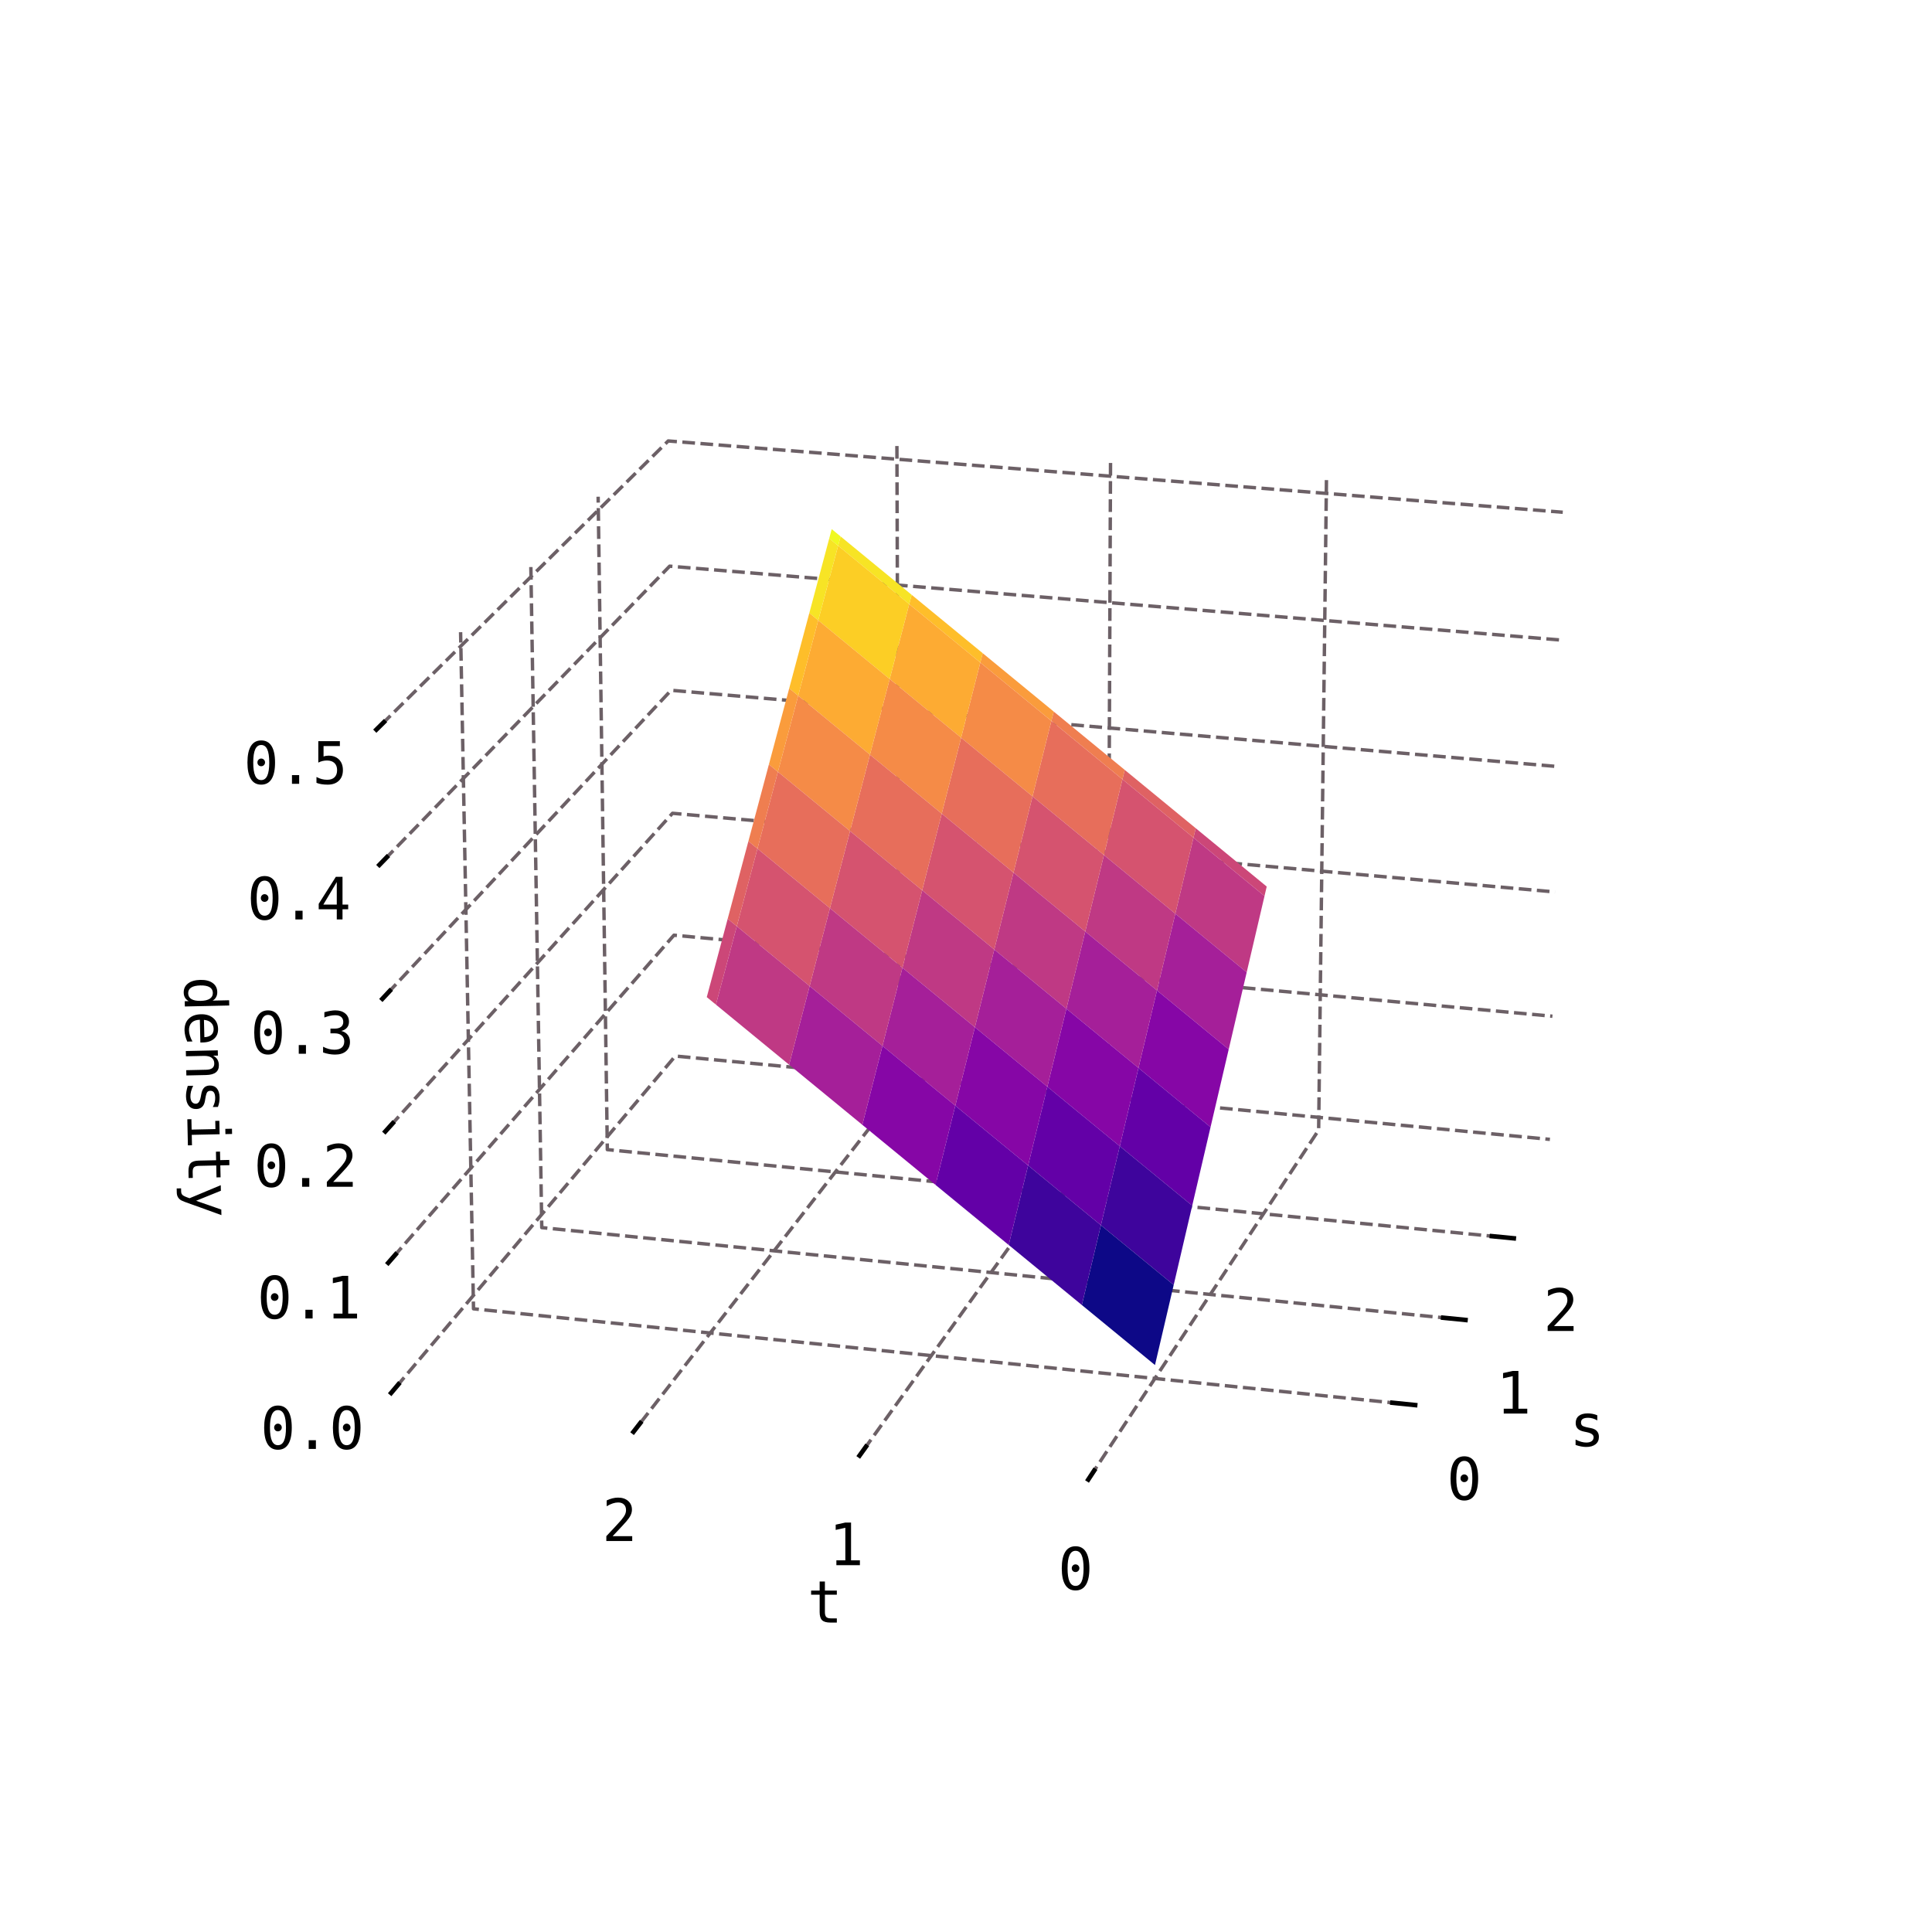 <?xml version="1.0" encoding="utf-8" standalone="no"?>
<!DOCTYPE svg PUBLIC "-//W3C//DTD SVG 1.1//EN"
  "http://www.w3.org/Graphics/SVG/1.1/DTD/svg11.dtd">
<svg xmlns:xlink="http://www.w3.org/1999/xlink" width="338.4pt" height="338.4pt" viewBox="0 0 338.4 338.4" xmlns="http://www.w3.org/2000/svg" version="1.1">
 <defs>
  <style type="text/css">*{stroke-linejoin: round; stroke-linecap: butt}</style>
 </defs>
 <g id="figure_1">
  <g id="patch_1">
   <path d="M -0 338.4 
L 338.4 338.4 
L 338.4 0 
L -0 0 
z
" style="fill: #ffffff"/>
  </g>
  <g id="patch_2">
   <path d="M 7.2 331.2 
L 331.2 331.2 
L 331.2 7.2 
L 7.2 7.2 
z
" style="fill: #ffffff"/>
  </g>
  <g id="pane3d_1">
   <g id="patch_3">
    <path d="M 271.428 201.806 
L 118.311 187.166 
L 117.016 74.939 
L 273.773 87.381 
" style="fill: none; opacity: 0"/>
   </g>
  </g>
  <g id="pane3d_2">
   <g id="patch_4">
    <path d="M 69.414 245.331 
L 118.311 187.166 
L 117.016 74.939 
L 66.753 124.444 
" style="fill: none; opacity: 0"/>
   </g>
  </g>
  <g id="pane3d_3">
   <g id="patch_5">
    <path d="M 235.173 262.701 
L 271.428 201.806 
L 118.311 187.166 
L 69.414 245.331 
" style="fill: none; opacity: 0"/>
   </g>
  </g>
  <g id="grid3d_1">
   <g id="Line3DCollection_1">
    <path d="M 245.214 245.835 
L 82.938 229.244 
L 80.675 110.731 
" style="fill: none; stroke-dasharray: 2.22,0.96; stroke-dashoffset: 0; stroke: #6c6066; stroke-width: 0.6"/>
    <path d="M 254.083 230.938 
L 94.895 215.021 
L 92.971 98.621 
" style="fill: none; stroke-dasharray: 2.22,0.96; stroke-dashoffset: 0; stroke: #6c6066; stroke-width: 0.6"/>
    <path d="M 262.592 216.647 
L 106.377 201.363 
L 104.767 87.003 
" style="fill: none; stroke-dasharray: 2.22,0.96; stroke-dashoffset: 0; stroke: #6c6066; stroke-width: 0.6"/>
   </g>
  </g>
  <g id="grid3d_2">
   <g id="Line3DCollection_2">
    <path d="M 232.335 84.092 
L 230.968 197.938 
L 191.309 258.104 
" style="fill: none; stroke-dasharray: 2.22,0.96; stroke-dashoffset: 0; stroke: #6c6066; stroke-width: 0.6"/>
    <path d="M 194.514 81.09 
L 194.03 194.406 
L 151.303 253.912 
" style="fill: none; stroke-dasharray: 2.22,0.96; stroke-dashoffset: 0; stroke: #6c6066; stroke-width: 0.6"/>
    <path d="M 157.099 78.12 
L 157.478 190.911 
L 111.753 249.768 
" style="fill: none; stroke-dasharray: 2.22,0.96; stroke-dashoffset: 0; stroke: #6c6066; stroke-width: 0.6"/>
   </g>
  </g>
  <g id="grid3d_3">
   <g id="Line3DCollection_3">
    <path d="M 69.362 242.972 
L 118.286 184.972 
L 271.474 199.57 
" style="fill: none; stroke-dasharray: 2.22,0.96; stroke-dashoffset: 0; stroke: #6c6066; stroke-width: 0.6"/>
    <path d="M 68.861 220.209 
L 118.042 163.805 
L 271.916 177.998 
" style="fill: none; stroke-dasharray: 2.22,0.96; stroke-dashoffset: 0; stroke: #6c6066; stroke-width: 0.6"/>
    <path d="M 68.355 197.225 
L 117.795 142.451 
L 272.362 156.229 
" style="fill: none; stroke-dasharray: 2.22,0.96; stroke-dashoffset: 0; stroke: #6c6066; stroke-width: 0.6"/>
    <path d="M 67.844 174.018 
L 117.547 120.906 
L 272.812 134.263 
" style="fill: none; stroke-dasharray: 2.22,0.96; stroke-dashoffset: 0; stroke: #6c6066; stroke-width: 0.6"/>
    <path d="M 67.328 150.585 
L 117.296 99.168 
L 273.266 112.095 
" style="fill: none; stroke-dasharray: 2.22,0.96; stroke-dashoffset: 0; stroke: #6c6066; stroke-width: 0.6"/>
    <path d="M 66.807 126.922 
L 117.043 77.235 
L 273.725 89.723 
" style="fill: none; stroke-dasharray: 2.22,0.96; stroke-dashoffset: 0; stroke: #6c6066; stroke-width: 0.6"/>
   </g>
  </g>
  <g id="axis3d_1">
   <g id="line2d_1">
    <path d="M 271.428 201.806 
L 235.173 262.701 
" style="fill: none; stroke: #ffffff; stroke-opacity: 0; stroke-width: 0.6; stroke-linecap: square"/>
   </g>
   <g id="xtick_1">
    <g id="line2d_2">
     <path d="M 173.578 164.822 
" clip-path="url(#p0b5e2944ec)" style="fill: none; stroke-dasharray: 2.22,0.96; stroke-dashoffset: 0; stroke: #6c6066; stroke-opacity: 0.4; stroke-width: 0.6"/>
    </g>
    <g id="line2d_3">
     <path d="M 243.886 245.699 
L 247.873 246.106 
" style="fill: none; stroke: #000000; stroke-width: 0.8; stroke-linecap: square"/>
    </g>
    <g id="text_1">
     <!-- 0 -->
     <g transform="translate(253.402 262.68) scale(0.1 -0.1)">
      <defs>
       <path id="DejaVuSansMono-30" d="M 1509 2344 
Q 1509 2516 1629 2641 
Q 1750 2766 1919 2766 
Q 2094 2766 2219 2641 
Q 2344 2516 2344 2344 
Q 2344 2169 2220 2047 
Q 2097 1925 1919 1925 
Q 1744 1925 1626 2044 
Q 1509 2163 1509 2344 
z
M 1925 4250 
Q 1484 4250 1267 3775 
Q 1050 3300 1050 2328 
Q 1050 1359 1267 884 
Q 1484 409 1925 409 
Q 2369 409 2586 884 
Q 2803 1359 2803 2328 
Q 2803 3300 2586 3775 
Q 2369 4250 1925 4250 
z
M 1925 4750 
Q 2672 4750 3055 4137 
Q 3438 3525 3438 2328 
Q 3438 1134 3055 521 
Q 2672 -91 1925 -91 
Q 1178 -91 797 521 
Q 416 1134 416 2328 
Q 416 3525 797 4137 
Q 1178 4750 1925 4750 
z
" transform="scale(0.016)"/>
      </defs>
      <use xlink:href="#DejaVuSansMono-30"/>
     </g>
    </g>
   </g>
   <g id="xtick_2">
    <g id="line2d_4">
     <path d="M 173.578 164.822 
" clip-path="url(#p0b5e2944ec)" style="fill: none; stroke-dasharray: 2.22,0.96; stroke-dashoffset: 0; stroke: #6c6066; stroke-opacity: 0.4; stroke-width: 0.6"/>
    </g>
    <g id="line2d_5">
     <path d="M 252.781 230.808 
L 256.69 231.199 
" style="fill: none; stroke: #000000; stroke-width: 0.8; stroke-linecap: square"/>
    </g>
    <g id="text_2">
     <!-- 1 -->
     <g transform="translate(262.038 247.595) scale(0.1 -0.1)">
      <defs>
       <path id="DejaVuSansMono-31" d="M 844 531 
L 1825 531 
L 1825 4097 
L 769 3859 
L 769 4434 
L 1819 4666 
L 2450 4666 
L 2450 531 
L 3419 531 
L 3419 0 
L 844 0 
L 844 531 
z
" transform="scale(0.016)"/>
      </defs>
      <use xlink:href="#DejaVuSansMono-31"/>
     </g>
    </g>
   </g>
   <g id="xtick_3">
    <g id="line2d_6">
     <path d="M 173.578 164.822 
" clip-path="url(#p0b5e2944ec)" style="fill: none; stroke-dasharray: 2.22,0.96; stroke-dashoffset: 0; stroke: #6c6066; stroke-opacity: 0.4; stroke-width: 0.6"/>
    </g>
    <g id="line2d_7">
     <path d="M 261.314 216.522 
L 265.149 216.898 
" style="fill: none; stroke: #000000; stroke-width: 0.8; stroke-linecap: square"/>
    </g>
    <g id="text_3">
     <!-- 2 -->
     <g transform="translate(270.323 233.122) scale(0.1 -0.1)">
      <defs>
       <path id="DejaVuSansMono-32" d="M 1166 531 
L 3309 531 
L 3309 0 
L 475 0 
L 475 531 
Q 1059 1147 1496 1619 
Q 1934 2091 2100 2284 
Q 2413 2666 2522 2902 
Q 2631 3138 2631 3384 
Q 2631 3775 2401 3997 
Q 2172 4219 1772 4219 
Q 1488 4219 1175 4116 
Q 863 4013 513 3803 
L 513 4441 
Q 834 4594 1145 4672 
Q 1456 4750 1759 4750 
Q 2444 4750 2861 4386 
Q 3278 4022 3278 3431 
Q 3278 3131 3139 2831 
Q 3000 2531 2688 2169 
Q 2513 1966 2180 1606 
Q 1847 1247 1166 531 
z
" transform="scale(0.016)"/>
      </defs>
      <use xlink:href="#DejaVuSansMono-32"/>
     </g>
    </g>
   </g>
   <g id="text_4">
    <!-- s -->
    <g transform="translate(274.907 253.298) scale(0.1 -0.1)">
     <defs>
      <path id="DejaVuSansMono-73" d="M 3041 3378 
L 3041 2816 
Q 2794 2959 2544 3031 
Q 2294 3103 2034 3103 
Q 1644 3103 1451 2976 
Q 1259 2850 1259 2591 
Q 1259 2356 1403 2240 
Q 1547 2125 2119 2016 
L 2350 1972 
Q 2778 1891 2998 1647 
Q 3219 1403 3219 1013 
Q 3219 494 2850 201 
Q 2481 -91 1825 -91 
Q 1566 -91 1281 -36 
Q 997 19 666 128 
L 666 722 
Q 988 556 1281 473 
Q 1575 391 1838 391 
Q 2219 391 2428 545 
Q 2638 700 2638 978 
Q 2638 1378 1872 1531 
L 1847 1538 
L 1631 1581 
Q 1134 1678 906 1908 
Q 678 2138 678 2534 
Q 678 3038 1018 3311 
Q 1359 3584 1991 3584 
Q 2272 3584 2531 3532 
Q 2791 3481 3041 3378 
z
" transform="scale(0.016)"/>
     </defs>
     <use xlink:href="#DejaVuSansMono-73"/>
    </g>
   </g>
  </g>
  <g id="axis3d_2">
   <g id="line2d_8">
    <path d="M 69.414 245.331 
L 235.173 262.701 
" style="fill: none; stroke: #ffffff; stroke-opacity: 0; stroke-width: 0.6; stroke-linecap: square"/>
   </g>
   <g id="xtick_4">
    <g id="line2d_9">
     <path d="M 173.578 164.822 
" clip-path="url(#p0b5e2944ec)" style="fill: none; stroke-dasharray: 2.22,0.96; stroke-dashoffset: 0; stroke: #6c6066; stroke-opacity: 0.4; stroke-width: 0.6"/>
    </g>
    <g id="line2d_10">
     <path d="M 191.654 257.58 
L 190.616 259.155 
" style="fill: none; stroke: #000000; stroke-width: 0.8; stroke-linecap: square"/>
    </g>
    <g id="text_5">
     <!-- 0 -->
     <g transform="translate(185.31 278.433) scale(0.1 -0.1)">
      <use xlink:href="#DejaVuSansMono-30"/>
     </g>
    </g>
   </g>
   <g id="xtick_5">
    <g id="line2d_11">
     <path d="M 173.578 164.822 
" clip-path="url(#p0b5e2944ec)" style="fill: none; stroke-dasharray: 2.22,0.96; stroke-dashoffset: 0; stroke: #6c6066; stroke-opacity: 0.4; stroke-width: 0.6"/>
    </g>
    <g id="line2d_12">
     <path d="M 151.675 253.394 
L 150.557 254.951 
" style="fill: none; stroke: #000000; stroke-width: 0.8; stroke-linecap: square"/>
    </g>
    <g id="text_6">
     <!-- 1 -->
     <g transform="translate(145.146 274.15) scale(0.1 -0.1)">
      <use xlink:href="#DejaVuSansMono-31"/>
     </g>
    </g>
   </g>
   <g id="xtick_6">
    <g id="line2d_13">
     <path d="M 173.578 164.822 
" clip-path="url(#p0b5e2944ec)" style="fill: none; stroke-dasharray: 2.22,0.96; stroke-dashoffset: 0; stroke: #6c6066; stroke-opacity: 0.4; stroke-width: 0.6"/>
    </g>
    <g id="line2d_14">
     <path d="M 112.151 249.255 
L 110.956 250.794 
" style="fill: none; stroke: #000000; stroke-width: 0.8; stroke-linecap: square"/>
    </g>
    <g id="text_7">
     <!-- 2 -->
     <g transform="translate(105.442 269.915) scale(0.1 -0.1)">
      <use xlink:href="#DejaVuSansMono-32"/>
     </g>
    </g>
   </g>
   <g id="text_8">
    <!-- t -->
    <g transform="translate(141.416 284.201) scale(0.1 -0.1)">
     <defs>
      <path id="DejaVuSansMono-74" d="M 1919 4494 
L 1919 3500 
L 3225 3500 
L 3225 3053 
L 1919 3053 
L 1919 1153 
Q 1919 766 2066 612 
Q 2213 459 2578 459 
L 3225 459 
L 3225 0 
L 2522 0 
Q 1875 0 1609 259 
Q 1344 519 1344 1153 
L 1344 3053 
L 409 3053 
L 409 3500 
L 1344 3500 
L 1344 4494 
L 1919 4494 
z
" transform="scale(0.016)"/>
     </defs>
     <use xlink:href="#DejaVuSansMono-74"/>
    </g>
   </g>
  </g>
  <g id="axis3d_3">
   <g id="line2d_15">
    <path d="M 69.414 245.331 
L 66.753 124.444 
" style="fill: none; stroke: #ffffff; stroke-opacity: 0; stroke-width: 0.6; stroke-linecap: square"/>
   </g>
   <g id="xtick_7">
    <g id="line2d_16">
     <path d="M 173.578 164.822 
" style="fill: none; stroke-dasharray: 2.22,0.96; stroke-dashoffset: 0; stroke: #6c6066; stroke-opacity: 0.4; stroke-width: 0.6"/>
    </g>
    <g id="line2d_17">
     <path d="M 69.788 242.468 
L 68.509 243.984 
" style="fill: none; stroke: #000000; stroke-width: 0.8; stroke-linecap: square"/>
    </g>
    <g id="text_9">
     <!-- 0.0 -->
     <g transform="translate(45.604 253.787) scale(0.1 -0.1)">
      <defs>
       <path id="DejaVuSansMono-2e" d="M 1528 953 
L 2316 953 
L 2316 0 
L 1528 0 
L 1528 953 
z
" transform="scale(0.016)"/>
      </defs>
      <use xlink:href="#DejaVuSansMono-30"/>
      <use xlink:href="#DejaVuSansMono-2e" x="60.205"/>
      <use xlink:href="#DejaVuSansMono-30" x="120.41"/>
     </g>
    </g>
   </g>
   <g id="xtick_8">
    <g id="line2d_18">
     <path d="M 173.578 164.822 
" style="fill: none; stroke-dasharray: 2.22,0.96; stroke-dashoffset: 0; stroke: #6c6066; stroke-opacity: 0.4; stroke-width: 0.6"/>
    </g>
    <g id="line2d_19">
     <path d="M 69.289 219.718 
L 68.003 221.193 
" style="fill: none; stroke: #000000; stroke-width: 0.8; stroke-linecap: square"/>
    </g>
    <g id="text_10">
     <!-- 0.1 -->
     <g transform="translate(45.029 230.937) scale(0.1 -0.1)">
      <use xlink:href="#DejaVuSansMono-30"/>
      <use xlink:href="#DejaVuSansMono-2e" x="60.205"/>
      <use xlink:href="#DejaVuSansMono-31" x="120.41"/>
     </g>
    </g>
   </g>
   <g id="xtick_9">
    <g id="line2d_20">
     <path d="M 173.578 164.822 
" style="fill: none; stroke-dasharray: 2.22,0.96; stroke-dashoffset: 0; stroke: #6c6066; stroke-opacity: 0.4; stroke-width: 0.6"/>
    </g>
    <g id="line2d_21">
     <path d="M 68.785 196.748 
L 67.492 198.181 
" style="fill: none; stroke: #000000; stroke-width: 0.8; stroke-linecap: square"/>
    </g>
    <g id="text_11">
     <!-- 0.2 -->
     <g transform="translate(44.449 207.866) scale(0.1 -0.1)">
      <use xlink:href="#DejaVuSansMono-30"/>
      <use xlink:href="#DejaVuSansMono-2e" x="60.205"/>
      <use xlink:href="#DejaVuSansMono-32" x="120.41"/>
     </g>
    </g>
   </g>
   <g id="xtick_10">
    <g id="line2d_22">
     <path d="M 173.578 164.822 
" style="fill: none; stroke-dasharray: 2.22,0.96; stroke-dashoffset: 0; stroke: #6c6066; stroke-opacity: 0.4; stroke-width: 0.6"/>
    </g>
    <g id="line2d_23">
     <path d="M 68.277 173.556 
L 66.976 174.946 
" style="fill: none; stroke: #000000; stroke-width: 0.8; stroke-linecap: square"/>
    </g>
    <g id="text_12">
     <!-- 0.3 -->
     <g transform="translate(43.864 184.57) scale(0.1 -0.1)">
      <defs>
       <path id="DejaVuSansMono-33" d="M 2425 2497 
Q 2884 2375 3128 2064 
Q 3372 1753 3372 1288 
Q 3372 644 2939 276 
Q 2506 -91 1741 -91 
Q 1419 -91 1084 -31 
Q 750 28 428 141 
L 428 769 
Q 747 603 1056 522 
Q 1366 441 1672 441 
Q 2191 441 2469 675 
Q 2747 909 2747 1350 
Q 2747 1756 2469 1995 
Q 2191 2234 1716 2234 
L 1234 2234 
L 1234 2753 
L 1716 2753 
Q 2150 2753 2394 2943 
Q 2638 3134 2638 3475 
Q 2638 3834 2411 4026 
Q 2184 4219 1766 4219 
Q 1488 4219 1191 4156 
Q 894 4094 569 3969 
L 569 4550 
Q 947 4650 1242 4700 
Q 1538 4750 1766 4750 
Q 2447 4750 2855 4408 
Q 3263 4066 3263 3500 
Q 3263 3116 3048 2859 
Q 2834 2603 2425 2497 
z
" transform="scale(0.016)"/>
      </defs>
      <use xlink:href="#DejaVuSansMono-30"/>
      <use xlink:href="#DejaVuSansMono-2e" x="60.205"/>
      <use xlink:href="#DejaVuSansMono-33" x="120.41"/>
     </g>
    </g>
   </g>
   <g id="xtick_11">
    <g id="line2d_24">
     <path d="M 173.578 164.822 
" style="fill: none; stroke-dasharray: 2.22,0.96; stroke-dashoffset: 0; stroke: #6c6066; stroke-opacity: 0.4; stroke-width: 0.6"/>
    </g>
    <g id="line2d_25">
     <path d="M 67.763 150.137 
L 66.455 151.483 
" style="fill: none; stroke: #000000; stroke-width: 0.8; stroke-linecap: square"/>
    </g>
    <g id="text_13">
     <!-- 0.4 -->
     <g transform="translate(43.272 161.045) scale(0.1 -0.1)">
      <defs>
       <path id="DejaVuSansMono-34" d="M 2297 4091 
L 825 1625 
L 2297 1625 
L 2297 4091 
z
M 2194 4666 
L 2925 4666 
L 2925 1625 
L 3547 1625 
L 3547 1113 
L 2925 1113 
L 2925 0 
L 2297 0 
L 2297 1113 
L 319 1113 
L 319 1709 
L 2194 4666 
z
" transform="scale(0.016)"/>
      </defs>
      <use xlink:href="#DejaVuSansMono-30"/>
      <use xlink:href="#DejaVuSansMono-2e" x="60.205"/>
      <use xlink:href="#DejaVuSansMono-34" x="120.41"/>
     </g>
    </g>
   </g>
   <g id="xtick_12">
    <g id="line2d_26">
     <path d="M 173.578 164.822 
" style="fill: none; stroke-dasharray: 2.22,0.96; stroke-dashoffset: 0; stroke: #6c6066; stroke-opacity: 0.4; stroke-width: 0.6"/>
    </g>
    <g id="line2d_27">
     <path d="M 67.245 126.489 
L 65.929 127.79 
" style="fill: none; stroke: #000000; stroke-width: 0.8; stroke-linecap: square"/>
    </g>
    <g id="text_14">
     <!-- 0.5 -->
     <g transform="translate(42.675 137.289) scale(0.1 -0.1)">
      <defs>
       <path id="DejaVuSansMono-35" d="M 647 4666 
L 3009 4666 
L 3009 4134 
L 1222 4134 
L 1222 2988 
Q 1356 3038 1492 3061 
Q 1628 3084 1766 3084 
Q 2491 3084 2916 2656 
Q 3341 2228 3341 1497 
Q 3341 759 2895 334 
Q 2450 -91 1678 -91 
Q 1306 -91 998 -41 
Q 691 9 447 109 
L 447 750 
Q 734 594 1025 517 
Q 1316 441 1619 441 
Q 2141 441 2423 716 
Q 2706 991 2706 1497 
Q 2706 1997 2414 2275 
Q 2122 2553 1600 2553 
Q 1347 2553 1106 2495 
Q 866 2438 647 2322 
L 647 4666 
z
" transform="scale(0.016)"/>
      </defs>
      <use xlink:href="#DejaVuSansMono-30"/>
      <use xlink:href="#DejaVuSansMono-2e" x="60.205"/>
      <use xlink:href="#DejaVuSansMono-35" x="120.41"/>
     </g>
    </g>
   </g>
   <g id="text_15">
    <!-- density -->
    <g transform="translate(32.261 171.081) rotate(-271.261) scale(0.1 -0.1)">
     <defs>
      <path id="DejaVuSansMono-64" d="M 2681 3053 
L 2681 4863 
L 3256 4863 
L 3256 0 
L 2681 0 
L 2681 441 
Q 2538 181 2298 45 
Q 2059 -91 1747 -91 
Q 1113 -91 748 401 
Q 384 894 384 1759 
Q 384 2613 750 3098 
Q 1116 3584 1747 3584 
Q 2063 3584 2303 3448 
Q 2544 3313 2681 3053 
z
M 991 1747 
Q 991 1078 1203 737 
Q 1416 397 1831 397 
Q 2247 397 2464 740 
Q 2681 1084 2681 1747 
Q 2681 2413 2464 2755 
Q 2247 3097 1831 3097 
Q 1416 3097 1203 2756 
Q 991 2416 991 1747 
z
" transform="scale(0.016)"/>
      <path id="DejaVuSansMono-65" d="M 3475 1894 
L 3475 1613 
L 984 1613 
L 984 1594 
Q 984 1022 1282 709 
Q 1581 397 2125 397 
Q 2400 397 2700 484 
Q 3000 572 3341 750 
L 3341 178 
Q 3013 44 2708 -23 
Q 2403 -91 2119 -91 
Q 1303 -91 843 398 
Q 384 888 384 1747 
Q 384 2584 834 3084 
Q 1284 3584 2034 3584 
Q 2703 3584 3089 3131 
Q 3475 2678 3475 1894 
z
M 2900 2063 
Q 2888 2569 2661 2833 
Q 2434 3097 2009 3097 
Q 1594 3097 1325 2822 
Q 1056 2547 1006 2059 
L 2900 2063 
z
" transform="scale(0.016)"/>
      <path id="DejaVuSansMono-6e" d="M 3284 2169 
L 3284 0 
L 2706 0 
L 2706 2169 
Q 2706 2641 2540 2862 
Q 2375 3084 2022 3084 
Q 1619 3084 1401 2798 
Q 1184 2513 1184 1978 
L 1184 0 
L 609 0 
L 609 3500 
L 1184 3500 
L 1184 2975 
Q 1338 3275 1600 3429 
Q 1863 3584 2222 3584 
Q 2756 3584 3020 3232 
Q 3284 2881 3284 2169 
z
" transform="scale(0.016)"/>
      <path id="DejaVuSansMono-69" d="M 800 3500 
L 2272 3500 
L 2272 447 
L 3413 447 
L 3413 0 
L 556 0 
L 556 447 
L 1697 447 
L 1697 3053 
L 800 3053 
L 800 3500 
z
M 1697 4863 
L 2272 4863 
L 2272 4134 
L 1697 4134 
L 1697 4863 
z
" transform="scale(0.016)"/>
      <path id="DejaVuSansMono-79" d="M 2681 1125 
Q 2538 759 2316 163 
Q 2006 -663 1900 -844 
Q 1756 -1088 1540 -1209 
Q 1325 -1331 1038 -1331 
L 575 -1331 
L 575 -850 
L 916 -850 
Q 1169 -850 1312 -703 
Q 1456 -556 1678 56 
L 325 3500 
L 934 3500 
L 1972 763 
L 2994 3500 
L 3603 3500 
L 2681 1125 
z
" transform="scale(0.016)"/>
     </defs>
     <use xlink:href="#DejaVuSansMono-64"/>
     <use xlink:href="#DejaVuSansMono-65" x="60.205"/>
     <use xlink:href="#DejaVuSansMono-6e" x="120.41"/>
     <use xlink:href="#DejaVuSansMono-73" x="180.615"/>
     <use xlink:href="#DejaVuSansMono-69" x="240.82"/>
     <use xlink:href="#DejaVuSansMono-74" x="301.025"/>
     <use xlink:href="#DejaVuSansMono-79" x="361.23"/>
    </g>
   </g>
  </g>
  <g id="axes_1">
   <g id="Poly3DCollection_1">
    <path d="M 221.485 156.947 
L 221.873 155.285 
L 220.318 154.008 
L 218.764 152.731 
L 217.21 151.454 
L 215.656 150.177 
L 214.102 148.9 
L 212.548 147.623 
L 210.993 146.346 
L 209.439 145.069 
L 209.044 146.724 
L 210.599 148.002 
L 212.154 149.28 
L 213.709 150.558 
L 215.264 151.836 
L 216.82 153.113 
L 218.375 154.391 
L 219.93 155.669 
z
" clip-path="url(#p0b5e2944ec)" style="fill: #cc4778"/>
    <path d="M 209.044 146.724 
L 209.439 145.069 
L 207.885 143.792 
L 206.33 142.515 
L 204.776 141.237 
L 203.221 139.96 
L 201.667 138.683 
L 200.112 137.406 
L 198.558 136.128 
L 197.003 134.851 
L 196.6 136.5 
L 198.156 137.778 
L 199.711 139.057 
L 201.267 140.335 
L 202.822 141.613 
L 204.378 142.891 
L 205.933 144.169 
L 207.488 145.446 
z
" clip-path="url(#p0b5e2944ec)" style="fill: #df6263"/>
    <path d="M 196.6 136.5 
L 197.003 134.851 
L 195.448 133.573 
L 193.894 132.296 
L 192.339 131.019 
L 190.784 129.741 
L 189.229 128.464 
L 187.674 127.186 
L 186.12 125.908 
L 184.565 124.631 
L 184.154 126.274 
L 185.71 127.553 
L 187.266 128.831 
L 188.822 130.109 
L 190.378 131.387 
L 191.933 132.666 
L 193.489 133.944 
L 195.045 135.222 
z
" clip-path="url(#p0b5e2944ec)" style="fill: #ef7e50"/>
    <path d="M 184.154 126.274 
L 184.565 124.631 
L 183.01 123.353 
L 181.455 122.075 
L 179.9 120.798 
L 178.345 119.52 
L 176.789 118.242 
L 175.234 116.964 
L 173.679 115.686 
L 172.124 114.409 
L 171.706 116.046 
L 173.262 117.325 
L 174.818 118.603 
L 176.374 119.882 
L 177.93 121.16 
L 179.486 122.439 
L 181.042 123.717 
L 182.598 124.996 
z
" clip-path="url(#p0b5e2944ec)" style="fill: #fa9c3c"/>
    <path d="M 171.706 116.046 
L 172.124 114.409 
L 170.569 113.131 
L 169.013 111.853 
L 167.458 110.575 
L 165.903 109.297 
L 164.347 108.019 
L 162.792 106.741 
L 161.236 105.463 
L 159.681 104.184 
L 159.255 105.816 
L 160.812 107.095 
L 162.368 108.374 
L 163.925 109.652 
L 165.481 110.931 
L 167.037 112.21 
L 168.594 113.489 
L 170.15 114.767 
z
" clip-path="url(#p0b5e2944ec)" style="fill: #febe2a"/>
    <path d="M 159.255 105.816 
L 159.681 104.184 
L 158.125 102.906 
L 156.569 101.628 
L 155.014 100.35 
L 153.458 99.072 
L 151.902 97.793 
L 150.347 96.515 
L 148.791 95.237 
L 147.235 93.958 
L 146.802 95.584 
L 148.359 96.863 
L 149.916 98.142 
L 151.472 99.421 
L 153.029 100.7 
L 154.586 101.979 
L 156.142 103.258 
L 157.699 104.537 
z
" clip-path="url(#p0b5e2944ec)" style="fill: #f7e425"/>
    <path d="M 146.802 95.584 
L 147.235 93.958 
L 145.679 92.68 
L 145.245 94.305 
z
" clip-path="url(#p0b5e2944ec)" style="fill: #f0f921"/>
    <path d="M 218.365 170.309 
L 218.756 168.632 
L 219.147 166.956 
L 219.538 165.283 
L 219.928 163.612 
L 220.318 161.942 
L 220.707 160.275 
L 221.096 158.61 
L 221.485 156.947 
L 219.93 155.669 
L 218.375 154.391 
L 216.82 153.113 
L 215.264 151.836 
L 213.709 150.558 
L 212.154 149.28 
L 210.599 148.002 
L 209.044 146.724 
L 208.648 148.382 
L 208.251 150.041 
L 207.855 151.702 
L 207.457 153.366 
L 207.06 155.031 
L 206.661 156.698 
L 206.263 158.368 
L 205.863 160.039 
L 207.426 161.323 
L 208.989 162.607 
L 210.552 163.89 
L 212.114 165.174 
L 213.677 166.458 
L 215.24 167.742 
L 216.802 169.025 
z
" clip-path="url(#p0b5e2944ec)" style="fill: #bf3984"/>
    <path d="M 205.863 160.039 
L 206.263 158.368 
L 206.661 156.698 
L 207.06 155.031 
L 207.457 153.366 
L 207.855 151.702 
L 208.251 150.041 
L 208.648 148.382 
L 209.044 146.724 
L 207.488 145.446 
L 205.933 144.169 
L 204.378 142.891 
L 202.822 141.613 
L 201.267 140.335 
L 199.711 139.057 
L 198.156 137.778 
L 196.6 136.5 
L 196.197 138.152 
L 195.793 139.805 
L 195.389 141.46 
L 194.984 143.118 
L 194.579 144.777 
L 194.173 146.438 
L 193.767 148.102 
L 193.36 149.767 
L 194.923 151.051 
L 196.486 152.335 
L 198.049 153.619 
L 199.612 154.903 
L 201.175 156.187 
L 202.738 157.471 
L 204.301 158.755 
z
" clip-path="url(#p0b5e2944ec)" style="fill: #d5536f"/>
    <path d="M 193.36 149.767 
L 193.767 148.102 
L 194.173 146.438 
L 194.579 144.777 
L 194.984 143.118 
L 195.389 141.46 
L 195.793 139.805 
L 196.197 138.152 
L 196.6 136.5 
L 195.045 135.222 
L 193.489 133.944 
L 191.933 132.666 
L 190.378 131.387 
L 188.822 130.109 
L 187.266 128.831 
L 185.71 127.553 
L 184.154 126.274 
L 183.743 127.92 
L 183.332 129.567 
L 182.92 131.216 
L 182.508 132.868 
L 182.095 134.521 
L 181.682 136.176 
L 181.268 137.834 
L 180.854 139.493 
L 182.417 140.777 
L 183.98 142.062 
L 185.544 143.346 
L 187.107 144.63 
L 188.67 145.914 
L 190.234 147.199 
L 191.797 148.483 
z
" clip-path="url(#p0b5e2944ec)" style="fill: #e76e5b"/>
    <path d="M 180.854 139.493 
L 181.268 137.834 
L 181.682 136.176 
L 182.095 134.521 
L 182.508 132.868 
L 182.92 131.216 
L 183.332 129.567 
L 183.743 127.92 
L 184.154 126.274 
L 182.598 124.996 
L 181.042 123.717 
L 179.486 122.439 
L 177.93 121.16 
L 176.374 119.882 
L 174.818 118.603 
L 173.262 117.325 
L 171.706 116.046 
L 171.288 117.686 
L 170.869 119.327 
L 170.449 120.97 
L 170.03 122.616 
L 169.609 124.263 
L 169.188 125.912 
L 168.767 127.564 
L 168.345 129.217 
L 169.909 130.501 
L 171.473 131.786 
L 173.036 133.071 
L 174.6 134.355 
L 176.163 135.64 
L 177.727 136.924 
L 179.29 138.208 
z
" clip-path="url(#p0b5e2944ec)" style="fill: #f58b47"/>
    <path d="M 168.345 129.217 
L 168.767 127.564 
L 169.188 125.912 
L 169.609 124.263 
L 170.03 122.616 
L 170.449 120.97 
L 170.869 119.327 
L 171.288 117.686 
L 171.706 116.046 
L 170.15 114.767 
L 168.594 113.489 
L 167.037 112.21 
L 165.481 110.931 
L 163.925 109.652 
L 162.368 108.374 
L 160.812 107.095 
L 159.255 105.816 
L 158.829 107.449 
L 158.403 109.085 
L 157.976 110.722 
L 157.549 112.362 
L 157.121 114.003 
L 156.692 115.646 
L 156.264 117.291 
L 155.834 118.939 
L 157.398 120.224 
L 158.962 121.508 
L 160.526 122.793 
L 162.09 124.078 
L 163.654 125.363 
L 165.218 126.647 
L 166.781 127.932 
z
" clip-path="url(#p0b5e2944ec)" style="fill: #fdab33"/>
    <path d="M 155.834 118.939 
L 156.264 117.291 
L 156.692 115.646 
L 157.121 114.003 
L 157.549 112.362 
L 157.976 110.722 
L 158.403 109.085 
L 158.829 107.449 
L 159.255 105.816 
L 157.699 104.537 
L 156.142 103.258 
L 154.586 101.979 
L 153.029 100.7 
L 151.472 99.421 
L 149.916 98.142 
L 148.359 96.863 
L 146.802 95.584 
L 146.369 97.211 
L 145.935 98.841 
L 145.5 100.472 
L 145.066 102.106 
L 144.63 103.741 
L 144.194 105.378 
L 143.758 107.017 
L 143.321 108.659 
L 144.885 109.944 
L 146.449 111.229 
L 148.013 112.514 
L 149.578 113.799 
L 151.142 115.084 
L 152.706 116.369 
L 154.27 117.654 
z
" clip-path="url(#p0b5e2944ec)" style="fill: #fcce25"/>
    <path d="M 143.321 108.659 
L 143.758 107.017 
L 144.194 105.378 
L 144.63 103.741 
L 145.066 102.106 
L 145.5 100.472 
L 145.935 98.841 
L 146.369 97.211 
L 146.802 95.584 
L 145.245 94.305 
L 144.811 95.931 
L 144.376 97.56 
L 143.941 99.191 
L 143.505 100.823 
L 143.069 102.458 
L 142.632 104.094 
L 142.194 105.733 
L 141.756 107.373 
z
" clip-path="url(#p0b5e2944ec)" style="fill: #f7e425"/>
    <path d="M 215.215 183.801 
L 215.61 182.107 
L 216.005 180.415 
L 216.399 178.726 
L 216.793 177.038 
L 217.187 175.353 
L 217.58 173.67 
L 217.973 171.988 
L 218.365 170.309 
L 216.802 169.025 
L 215.24 167.742 
L 213.677 166.458 
L 212.114 165.174 
L 210.552 163.89 
L 208.989 162.607 
L 207.426 161.323 
L 205.863 160.039 
L 205.464 161.712 
L 205.064 163.388 
L 204.663 165.065 
L 204.262 166.744 
L 203.86 168.426 
L 203.458 170.109 
L 203.056 171.795 
L 202.653 173.482 
L 204.223 174.772 
L 205.793 176.062 
L 207.364 177.352 
L 208.934 178.642 
L 210.504 179.931 
L 212.074 181.221 
L 213.644 182.511 
z
" clip-path="url(#p0b5e2944ec)" style="fill: #a51f99"/>
    <path d="M 202.653 173.482 
L 203.056 171.795 
L 203.458 170.109 
L 203.86 168.426 
L 204.262 166.744 
L 204.663 165.065 
L 205.064 163.388 
L 205.464 161.712 
L 205.863 160.039 
L 204.301 158.755 
L 202.738 157.471 
L 201.175 156.187 
L 199.612 154.903 
L 198.049 153.619 
L 196.486 152.335 
L 194.923 151.051 
L 193.36 149.767 
L 192.953 151.434 
L 192.545 153.104 
L 192.137 154.775 
L 191.728 156.448 
L 191.319 158.124 
L 190.909 159.801 
L 190.499 161.48 
L 190.088 163.162 
L 191.659 164.452 
L 193.229 165.742 
L 194.8 167.032 
L 196.371 168.322 
L 197.941 169.612 
L 199.512 170.902 
L 201.082 172.192 
z
" clip-path="url(#p0b5e2944ec)" style="fill: #bf3984"/>
    <path d="M 190.088 163.162 
L 190.499 161.48 
L 190.909 159.801 
L 191.319 158.124 
L 191.728 156.448 
L 192.137 154.775 
L 192.545 153.104 
L 192.953 151.434 
L 193.36 149.767 
L 191.797 148.483 
L 190.234 147.199 
L 188.67 145.914 
L 187.107 144.63 
L 185.544 143.346 
L 183.98 142.062 
L 182.417 140.777 
L 180.854 139.493 
L 180.439 141.154 
L 180.024 142.817 
L 179.608 144.483 
L 179.191 146.15 
L 178.775 147.819 
L 178.357 149.491 
L 177.94 151.164 
L 177.521 152.839 
L 179.092 154.13 
L 180.663 155.42 
L 182.234 156.711 
L 183.805 158.001 
L 185.376 159.291 
L 186.947 160.581 
L 188.517 161.872 
z
" clip-path="url(#p0b5e2944ec)" style="fill: #d5536f"/>
    <path d="M 177.521 152.839 
L 177.94 151.164 
L 178.357 149.491 
L 178.775 147.819 
L 179.191 146.15 
L 179.608 144.483 
L 180.024 142.817 
L 180.439 141.154 
L 180.854 139.493 
L 179.29 138.208 
L 177.727 136.924 
L 176.163 135.64 
L 174.6 134.355 
L 173.036 133.071 
L 171.473 131.786 
L 169.909 130.501 
L 168.345 129.217 
L 167.923 130.872 
L 167.5 132.529 
L 167.076 134.189 
L 166.653 135.85 
L 166.228 137.513 
L 165.803 139.178 
L 165.378 140.846 
L 164.952 142.515 
L 166.523 143.806 
L 168.094 145.096 
L 169.666 146.387 
L 171.237 147.677 
L 172.808 148.968 
L 174.379 150.259 
L 175.95 151.549 
z
" clip-path="url(#p0b5e2944ec)" style="fill: #e76e5b"/>
    <path d="M 164.952 142.515 
L 165.378 140.846 
L 165.803 139.178 
L 166.228 137.513 
L 166.653 135.85 
L 167.076 134.189 
L 167.5 132.529 
L 167.923 130.872 
L 168.345 129.217 
L 166.781 127.932 
L 165.218 126.647 
L 163.654 125.363 
L 162.09 124.078 
L 160.526 122.793 
L 158.962 121.508 
L 157.398 120.224 
L 155.834 118.939 
L 155.404 120.588 
L 154.974 122.239 
L 154.543 123.892 
L 154.111 125.548 
L 153.679 127.205 
L 153.247 128.864 
L 152.813 130.525 
L 152.38 132.188 
L 153.951 133.479 
L 155.523 134.77 
L 157.095 136.061 
L 158.666 137.352 
L 160.238 138.643 
L 161.809 139.934 
L 163.38 141.224 
z
" clip-path="url(#p0b5e2944ec)" style="fill: #f58b47"/>
    <path d="M 152.38 132.188 
L 152.813 130.525 
L 153.247 128.864 
L 153.679 127.205 
L 154.111 125.548 
L 154.543 123.892 
L 154.974 122.239 
L 155.404 120.588 
L 155.834 118.939 
L 154.27 117.654 
L 152.706 116.369 
L 151.142 115.084 
L 149.578 113.799 
L 148.013 112.514 
L 146.449 111.229 
L 144.885 109.944 
L 143.321 108.659 
L 142.883 110.302 
L 142.445 111.947 
L 142.006 113.594 
L 141.567 115.243 
L 141.128 116.895 
L 140.687 118.548 
L 140.247 120.203 
L 139.805 121.86 
L 141.377 123.151 
L 142.949 124.442 
L 144.521 125.733 
L 146.093 127.024 
L 147.665 128.316 
L 149.236 129.607 
L 150.808 130.898 
z
" clip-path="url(#p0b5e2944ec)" style="fill: #fdab33"/>
    <path d="M 139.805 121.86 
L 140.247 120.203 
L 140.687 118.548 
L 141.128 116.895 
L 141.567 115.243 
L 142.006 113.594 
L 142.445 111.947 
L 142.883 110.302 
L 143.321 108.659 
L 141.756 107.373 
L 141.318 109.016 
L 140.879 110.66 
L 140.439 112.307 
L 139.999 113.955 
L 139.558 115.606 
L 139.117 117.258 
L 138.676 118.912 
L 138.233 120.569 
z
" clip-path="url(#p0b5e2944ec)" style="fill: #febe2a"/>
    <path d="M 212.034 197.423 
L 212.433 195.713 
L 212.832 194.005 
L 213.23 192.299 
L 213.628 190.595 
L 214.025 188.894 
L 214.422 187.194 
L 214.819 185.496 
L 215.215 183.801 
L 213.644 182.511 
L 212.074 181.221 
L 210.504 179.931 
L 208.934 178.642 
L 207.364 177.352 
L 205.793 176.062 
L 204.223 174.772 
L 202.653 173.482 
L 202.249 175.172 
L 201.845 176.863 
L 201.44 178.557 
L 201.035 180.253 
L 200.63 181.951 
L 200.224 183.65 
L 199.817 185.352 
L 199.41 187.056 
L 200.988 188.352 
L 202.567 189.648 
L 204.144 190.944 
L 205.722 192.24 
L 207.3 193.536 
L 208.878 194.832 
L 210.456 196.128 
z
" clip-path="url(#p0b5e2944ec)" style="fill: #8606a6"/>
    <path d="M 199.41 187.056 
L 199.817 185.352 
L 200.224 183.65 
L 200.63 181.951 
L 201.035 180.253 
L 201.44 178.557 
L 201.845 176.863 
L 202.249 175.172 
L 202.653 173.482 
L 201.082 172.192 
L 199.512 170.902 
L 197.941 169.612 
L 196.371 168.322 
L 194.8 167.032 
L 193.229 165.742 
L 191.659 164.452 
L 190.088 163.162 
L 189.677 164.845 
L 189.265 166.531 
L 188.853 168.218 
L 188.44 169.908 
L 188.027 171.6 
L 187.613 173.293 
L 187.199 174.989 
L 186.785 176.687 
L 188.363 177.983 
L 189.941 179.28 
L 191.52 180.576 
L 193.098 181.872 
L 194.676 183.168 
L 196.254 184.464 
L 197.832 185.76 
z
" clip-path="url(#p0b5e2944ec)" style="fill: #a51f99"/>
    <path d="M 186.785 176.687 
L 187.199 174.989 
L 187.613 173.293 
L 188.027 171.6 
L 188.44 169.908 
L 188.853 168.218 
L 189.265 166.531 
L 189.677 164.845 
L 190.088 163.162 
L 188.517 161.872 
L 186.947 160.581 
L 185.376 159.291 
L 183.805 158.001 
L 182.234 156.711 
L 180.663 155.42 
L 179.092 154.13 
L 177.521 152.839 
L 177.102 154.517 
L 176.683 156.196 
L 176.263 157.878 
L 175.843 159.561 
L 175.422 161.247 
L 175.001 162.934 
L 174.579 164.624 
L 174.156 166.316 
L 175.735 167.612 
L 177.314 168.909 
L 178.892 170.205 
L 180.471 171.502 
L 182.049 172.798 
L 183.628 174.094 
L 185.206 175.391 
z
" clip-path="url(#p0b5e2944ec)" style="fill: #bf3984"/>
    <path d="M 174.156 166.316 
L 174.579 164.624 
L 175.001 162.934 
L 175.422 161.247 
L 175.843 159.561 
L 176.263 157.878 
L 176.683 156.196 
L 177.102 154.517 
L 177.521 152.839 
L 175.95 151.549 
L 174.379 150.259 
L 172.808 148.968 
L 171.237 147.677 
L 169.666 146.387 
L 168.094 145.096 
L 166.523 143.806 
L 164.952 142.515 
L 164.525 144.186 
L 164.098 145.86 
L 163.671 147.535 
L 163.243 149.212 
L 162.814 150.892 
L 162.385 152.573 
L 161.955 154.257 
L 161.525 155.942 
L 163.104 157.239 
L 164.683 158.536 
L 166.262 159.833 
L 167.841 161.129 
L 169.42 162.426 
L 170.999 163.723 
L 172.578 165.019 
z
" clip-path="url(#p0b5e2944ec)" style="fill: #d5536f"/>
    <path d="M 161.525 155.942 
L 161.955 154.257 
L 162.385 152.573 
L 162.814 150.892 
L 163.243 149.212 
L 163.671 147.535 
L 164.098 145.86 
L 164.525 144.186 
L 164.952 142.515 
L 163.38 141.224 
L 161.809 139.934 
L 160.238 138.643 
L 158.666 137.352 
L 157.095 136.061 
L 155.523 134.77 
L 153.951 133.479 
L 152.38 132.188 
L 151.946 133.854 
L 151.511 135.521 
L 151.076 137.19 
L 150.64 138.862 
L 150.204 140.535 
L 149.767 142.21 
L 149.33 143.888 
L 148.892 145.567 
L 150.471 146.864 
L 152.051 148.161 
L 153.63 149.458 
L 155.209 150.755 
L 156.788 152.052 
L 158.367 153.349 
L 159.946 154.646 
z
" clip-path="url(#p0b5e2944ec)" style="fill: #e76e5b"/>
    <path d="M 148.892 145.567 
L 149.33 143.888 
L 149.767 142.21 
L 150.204 140.535 
L 150.64 138.862 
L 151.076 137.19 
L 151.511 135.521 
L 151.946 133.854 
L 152.38 132.188 
L 150.808 130.898 
L 149.236 129.607 
L 147.665 128.316 
L 146.093 127.024 
L 144.521 125.733 
L 142.949 124.442 
L 141.377 123.151 
L 139.805 121.86 
L 139.364 123.519 
L 138.921 125.18 
L 138.478 126.843 
L 138.035 128.509 
L 137.591 130.176 
L 137.147 131.845 
L 136.702 133.516 
L 136.256 135.19 
L 137.836 136.487 
L 139.415 137.784 
L 140.995 139.081 
L 142.574 140.379 
L 144.154 141.676 
L 145.733 142.973 
L 147.313 144.27 
z
" clip-path="url(#p0b5e2944ec)" style="fill: #f58b47"/>
    <path d="M 136.256 135.19 
L 136.702 133.516 
L 137.147 131.845 
L 137.591 130.176 
L 138.035 128.509 
L 138.478 126.843 
L 138.921 125.18 
L 139.364 123.519 
L 139.805 121.86 
L 138.233 120.569 
L 137.791 122.227 
L 137.347 123.888 
L 136.904 125.55 
L 136.459 127.214 
L 136.014 128.881 
L 135.569 130.549 
L 135.123 132.22 
L 134.676 133.892 
z
" clip-path="url(#p0b5e2944ec)" style="fill: #fa9c3c"/>
    <path d="M 208.822 211.179 
L 209.225 209.452 
L 209.628 207.728 
L 210.03 206.005 
L 210.432 204.285 
L 210.833 202.566 
L 211.234 200.85 
L 211.634 199.136 
L 212.034 197.423 
L 210.456 196.128 
L 208.878 194.832 
L 207.3 193.536 
L 205.722 192.24 
L 204.144 190.944 
L 202.567 189.648 
L 200.988 188.352 
L 199.41 187.056 
L 199.003 188.762 
L 198.595 190.47 
L 198.187 192.181 
L 197.778 193.893 
L 197.368 195.607 
L 196.958 197.324 
L 196.548 199.042 
L 196.137 200.763 
L 197.722 202.065 
L 199.308 203.367 
L 200.894 204.669 
L 202.48 205.971 
L 204.065 207.273 
L 205.651 208.575 
L 207.236 209.877 
z
" clip-path="url(#p0b5e2944ec)" style="fill: #6300a7"/>
    <path d="M 196.137 200.763 
L 196.548 199.042 
L 196.958 197.324 
L 197.368 195.607 
L 197.778 193.893 
L 198.187 192.181 
L 198.595 190.47 
L 199.003 188.762 
L 199.41 187.056 
L 197.832 185.76 
L 196.254 184.464 
L 194.676 183.168 
L 193.098 181.872 
L 191.52 180.576 
L 189.941 179.28 
L 188.363 177.983 
L 186.785 176.687 
L 186.369 178.387 
L 185.954 180.089 
L 185.537 181.793 
L 185.121 183.499 
L 184.704 185.207 
L 184.286 186.918 
L 183.868 188.63 
L 183.449 190.344 
L 185.035 191.647 
L 186.621 192.949 
L 188.207 194.252 
L 189.793 195.554 
L 191.379 196.856 
L 192.965 198.158 
L 194.551 199.461 
z
" clip-path="url(#p0b5e2944ec)" style="fill: #8606a6"/>
    <path d="M 183.449 190.344 
L 183.868 188.63 
L 184.286 186.918 
L 184.704 185.207 
L 185.121 183.499 
L 185.537 181.793 
L 185.954 180.089 
L 186.369 178.387 
L 186.785 176.687 
L 185.206 175.391 
L 183.628 174.094 
L 182.049 172.798 
L 180.471 171.502 
L 178.892 170.205 
L 177.314 168.909 
L 175.735 167.612 
L 174.156 166.316 
L 173.733 168.01 
L 173.31 169.705 
L 172.886 171.403 
L 172.461 173.103 
L 172.036 174.805 
L 171.611 176.509 
L 171.185 178.216 
L 170.758 179.924 
L 172.345 181.227 
L 173.931 182.529 
L 175.518 183.832 
L 177.104 185.134 
L 178.69 186.437 
L 180.276 187.739 
L 181.863 189.042 
z
" clip-path="url(#p0b5e2944ec)" style="fill: #a51f99"/>
    <path d="M 170.758 179.924 
L 171.185 178.216 
L 171.611 176.509 
L 172.036 174.805 
L 172.461 173.103 
L 172.886 171.403 
L 173.31 169.705 
L 173.733 168.01 
L 174.156 166.316 
L 172.578 165.019 
L 170.999 163.723 
L 169.42 162.426 
L 167.841 161.129 
L 166.262 159.833 
L 164.683 158.536 
L 163.104 157.239 
L 161.525 155.942 
L 161.095 157.63 
L 160.664 159.32 
L 160.232 161.012 
L 159.8 162.705 
L 159.367 164.401 
L 158.934 166.099 
L 158.5 167.799 
L 158.065 169.501 
L 159.652 170.804 
L 161.239 172.107 
L 162.826 173.41 
L 164.412 174.713 
L 165.999 176.016 
L 167.585 177.318 
L 169.172 178.621 
z
" clip-path="url(#p0b5e2944ec)" style="fill: #bf3984"/>
    <path d="M 158.065 169.501 
L 158.5 167.799 
L 158.934 166.099 
L 159.367 164.401 
L 159.8 162.705 
L 160.232 161.012 
L 160.664 159.32 
L 161.095 157.63 
L 161.525 155.942 
L 159.946 154.646 
L 158.367 153.349 
L 156.788 152.052 
L 155.209 150.755 
L 153.63 149.458 
L 152.051 148.161 
L 150.471 146.864 
L 148.892 145.567 
L 148.454 147.249 
L 148.015 148.932 
L 147.575 150.618 
L 147.135 152.305 
L 146.695 153.995 
L 146.254 155.687 
L 145.812 157.381 
L 145.37 159.076 
L 146.957 160.38 
L 148.544 161.683 
L 150.131 162.986 
L 151.718 164.289 
L 153.305 165.592 
L 154.892 166.895 
L 156.479 168.198 
z
" clip-path="url(#p0b5e2944ec)" style="fill: #d5536f"/>
    <path d="M 145.37 159.076 
L 145.812 157.381 
L 146.254 155.687 
L 146.695 153.995 
L 147.135 152.305 
L 147.575 150.618 
L 148.015 148.932 
L 148.454 147.249 
L 148.892 145.567 
L 147.313 144.27 
L 145.733 142.973 
L 144.154 141.676 
L 142.574 140.379 
L 140.995 139.081 
L 139.415 137.784 
L 137.836 136.487 
L 136.256 135.19 
L 135.81 136.865 
L 135.363 138.542 
L 134.916 140.222 
L 134.468 141.903 
L 134.02 143.587 
L 133.571 145.272 
L 133.122 146.96 
L 132.672 148.65 
L 134.259 149.953 
L 135.847 151.257 
L 137.434 152.56 
L 139.021 153.863 
L 140.609 155.167 
L 142.196 156.47 
L 143.783 157.773 
z
" clip-path="url(#p0b5e2944ec)" style="fill: #e76e5b"/>
    <path d="M 132.672 148.65 
L 133.122 146.96 
L 133.571 145.272 
L 134.02 143.587 
L 134.468 141.903 
L 134.916 140.222 
L 135.363 138.542 
L 135.81 136.865 
L 136.256 135.19 
L 134.676 133.892 
L 134.229 135.567 
L 133.782 137.244 
L 133.334 138.922 
L 132.885 140.603 
L 132.436 142.286 
L 131.986 143.97 
L 131.536 145.657 
L 131.085 147.346 
z
" clip-path="url(#p0b5e2944ec)" style="fill: #ef7e50"/>
    <path d="M 205.579 225.07 
L 205.986 223.326 
L 206.392 221.585 
L 206.799 219.845 
L 207.204 218.108 
L 207.609 216.372 
L 208.014 214.639 
L 208.418 212.908 
L 208.822 211.179 
L 207.236 209.877 
L 205.651 208.575 
L 204.065 207.273 
L 202.48 205.971 
L 200.894 204.669 
L 199.308 203.367 
L 197.722 202.065 
L 196.137 200.763 
L 195.725 202.486 
L 195.313 204.21 
L 194.901 205.937 
L 194.488 207.667 
L 194.074 209.398 
L 193.66 211.131 
L 193.246 212.866 
L 192.831 214.604 
L 194.424 215.912 
L 196.018 217.221 
L 197.611 218.529 
L 199.205 219.837 
L 200.798 221.146 
L 202.392 222.454 
L 203.985 223.762 
z
" clip-path="url(#p0b5e2944ec)" style="fill: #3e049c"/>
    <path d="M 192.831 214.604 
L 193.246 212.866 
L 193.66 211.131 
L 194.074 209.398 
L 194.488 207.667 
L 194.901 205.937 
L 195.313 204.21 
L 195.725 202.486 
L 196.137 200.763 
L 194.551 199.461 
L 192.965 198.158 
L 191.379 196.856 
L 189.793 195.554 
L 188.207 194.252 
L 186.621 192.949 
L 185.035 191.647 
L 183.449 190.344 
L 183.03 192.061 
L 182.61 193.78 
L 182.189 195.5 
L 181.769 197.223 
L 181.347 198.948 
L 180.925 200.675 
L 180.503 202.404 
L 180.08 204.136 
L 181.674 205.444 
L 183.268 206.753 
L 184.862 208.062 
L 186.456 209.37 
L 188.05 210.679 
L 189.643 211.987 
L 191.237 213.296 
z
" clip-path="url(#p0b5e2944ec)" style="fill: #6300a7"/>
    <path d="M 180.08 204.136 
L 180.503 202.404 
L 180.925 200.675 
L 181.347 198.948 
L 181.769 197.223 
L 182.189 195.5 
L 182.61 193.78 
L 183.03 192.061 
L 183.449 190.344 
L 181.863 189.042 
L 180.276 187.739 
L 178.69 186.437 
L 177.104 185.134 
L 175.518 183.832 
L 173.931 182.529 
L 172.345 181.227 
L 170.758 179.924 
L 170.331 181.634 
L 169.904 183.347 
L 169.476 185.061 
L 169.047 186.778 
L 168.618 188.497 
L 168.188 190.217 
L 167.758 191.94 
L 167.327 193.665 
L 168.921 194.974 
L 170.516 196.283 
L 172.11 197.592 
L 173.704 198.901 
L 175.298 200.21 
L 176.892 201.518 
L 178.486 202.827 
z
" clip-path="url(#p0b5e2944ec)" style="fill: #8606a6"/>
    <path d="M 167.327 193.665 
L 167.758 191.94 
L 168.188 190.217 
L 168.618 188.497 
L 169.047 186.778 
L 169.476 185.061 
L 169.904 183.347 
L 170.331 181.634 
L 170.758 179.924 
L 169.172 178.621 
L 167.585 177.318 
L 165.999 176.016 
L 164.412 174.713 
L 162.826 173.41 
L 161.239 172.107 
L 159.652 170.804 
L 158.065 169.501 
L 157.631 171.205 
L 157.195 172.912 
L 156.759 174.62 
L 156.323 176.33 
L 155.886 178.043 
L 155.448 179.757 
L 155.01 181.474 
L 154.572 183.193 
L 156.166 184.502 
L 157.761 185.811 
L 159.355 187.12 
L 160.95 188.43 
L 162.544 189.739 
L 164.139 191.048 
L 165.733 192.357 
z
" clip-path="url(#p0b5e2944ec)" style="fill: #a51f99"/>
    <path d="M 154.572 183.193 
L 155.01 181.474 
L 155.448 179.757 
L 155.886 178.043 
L 156.323 176.33 
L 156.759 174.62 
L 157.195 172.912 
L 157.631 171.205 
L 158.065 169.501 
L 156.479 168.198 
L 154.892 166.895 
L 153.305 165.592 
L 151.718 164.289 
L 150.131 162.986 
L 148.544 161.683 
L 146.957 160.38 
L 145.37 159.076 
L 144.927 160.774 
L 144.484 162.474 
L 144.04 164.177 
L 143.596 165.881 
L 143.151 167.587 
L 142.706 169.295 
L 142.26 171.006 
L 141.814 172.718 
L 143.408 174.028 
L 145.003 175.337 
L 146.598 176.647 
L 148.193 177.956 
L 149.788 179.265 
L 151.382 180.575 
L 152.977 181.884 
z
" clip-path="url(#p0b5e2944ec)" style="fill: #bf3984"/>
    <path d="M 141.814 172.718 
L 142.26 171.006 
L 142.706 169.295 
L 143.151 167.587 
L 143.596 165.881 
L 144.04 164.177 
L 144.484 162.474 
L 144.927 160.774 
L 145.37 159.076 
L 143.783 157.773 
L 142.196 156.47 
L 140.609 155.167 
L 139.021 153.863 
L 137.434 152.56 
L 135.847 151.257 
L 134.259 149.953 
L 132.672 148.65 
L 132.222 150.341 
L 131.771 152.035 
L 131.319 153.731 
L 130.867 155.429 
L 130.414 157.129 
L 129.961 158.831 
L 129.507 160.536 
L 129.053 162.242 
L 130.648 163.552 
L 132.243 164.861 
L 133.838 166.171 
L 135.433 167.48 
L 137.029 168.79 
L 138.624 170.1 
L 140.219 171.409 
z
" clip-path="url(#p0b5e2944ec)" style="fill: #d5536f"/>
    <path d="M 129.053 162.242 
L 129.507 160.536 
L 129.961 158.831 
L 130.414 157.129 
L 130.867 155.429 
L 131.319 153.731 
L 131.771 152.035 
L 132.222 150.341 
L 132.672 148.65 
L 131.085 147.346 
L 130.633 149.037 
L 130.181 150.73 
L 129.729 152.425 
L 129.276 154.123 
L 128.822 155.822 
L 128.368 157.523 
L 127.913 159.227 
L 127.458 160.932 
z
" clip-path="url(#p0b5e2944ec)" style="fill: #df6263"/>
    <path d="M 202.303 239.098 
L 202.714 237.337 
L 203.125 235.578 
L 203.535 233.821 
L 203.945 232.067 
L 204.354 230.314 
L 204.763 228.564 
L 205.171 226.816 
L 205.579 225.07 
L 203.985 223.762 
L 202.392 222.454 
L 200.798 221.146 
L 199.205 219.837 
L 197.611 218.529 
L 196.018 217.221 
L 194.424 215.912 
L 192.831 214.604 
L 192.415 216.344 
L 191.999 218.086 
L 191.583 219.83 
L 191.166 221.576 
L 190.748 223.324 
L 190.33 225.074 
L 189.911 226.827 
L 189.492 228.582 
L 191.094 229.896 
L 192.695 231.211 
L 194.297 232.526 
L 195.898 233.84 
L 197.499 235.155 
L 199.101 236.469 
L 200.702 237.784 
z
" clip-path="url(#p0b5e2944ec)" style="fill: #0d0887"/>
    <path d="M 189.492 228.582 
L 189.911 226.827 
L 190.33 225.074 
L 190.748 223.324 
L 191.166 221.576 
L 191.583 219.83 
L 191.999 218.086 
L 192.415 216.344 
L 192.831 214.604 
L 191.237 213.296 
L 189.643 211.987 
L 188.05 210.679 
L 186.456 209.37 
L 184.862 208.062 
L 183.268 206.753 
L 181.674 205.444 
L 180.08 204.136 
L 179.657 205.869 
L 179.233 207.605 
L 178.809 209.343 
L 178.384 211.082 
L 177.958 212.824 
L 177.532 214.569 
L 177.106 216.315 
L 176.678 218.063 
L 178.28 219.378 
L 179.882 220.693 
L 181.484 222.008 
L 183.086 223.323 
L 184.687 224.638 
L 186.289 225.952 
L 187.891 227.267 
z
" clip-path="url(#p0b5e2944ec)" style="fill: #3e049c"/>
    <path d="M 176.678 218.063 
L 177.106 216.315 
L 177.532 214.569 
L 177.958 212.824 
L 178.384 211.082 
L 178.809 209.343 
L 179.233 207.605 
L 179.657 205.869 
L 180.08 204.136 
L 178.486 202.827 
L 176.892 201.518 
L 175.298 200.21 
L 173.704 198.901 
L 172.11 197.592 
L 170.516 196.283 
L 168.921 194.974 
L 167.327 193.665 
L 166.896 195.393 
L 166.464 197.122 
L 166.032 198.853 
L 165.599 200.587 
L 165.166 202.323 
L 164.732 204.061 
L 164.297 205.801 
L 163.862 207.543 
L 165.464 208.858 
L 167.067 210.173 
L 168.669 211.488 
L 170.271 212.803 
L 171.873 214.118 
L 173.475 215.433 
L 175.077 216.748 
z
" clip-path="url(#p0b5e2944ec)" style="fill: #6300a7"/>
    <path d="M 163.862 207.543 
L 164.297 205.801 
L 164.732 204.061 
L 165.166 202.323 
L 165.599 200.587 
L 166.032 198.853 
L 166.464 197.122 
L 166.896 195.393 
L 167.327 193.665 
L 165.733 192.357 
L 164.139 191.048 
L 162.544 189.739 
L 160.95 188.43 
L 159.355 187.12 
L 157.761 185.811 
L 156.166 184.502 
L 154.572 183.193 
L 154.132 184.914 
L 153.693 186.637 
L 153.253 188.362 
L 152.812 190.089 
L 152.371 191.819 
L 151.929 193.55 
L 151.486 195.284 
L 151.043 197.02 
L 152.646 198.335 
L 154.248 199.651 
L 155.851 200.966 
L 157.453 202.282 
L 159.055 203.597 
L 160.658 204.912 
L 162.26 206.227 
z
" clip-path="url(#p0b5e2944ec)" style="fill: #8606a6"/>
    <path d="M 151.043 197.02 
L 151.486 195.284 
L 151.929 193.55 
L 152.371 191.819 
L 152.812 190.089 
L 153.253 188.362 
L 153.693 186.637 
L 154.132 184.914 
L 154.572 183.193 
L 152.977 181.884 
L 151.382 180.575 
L 149.788 179.265 
L 148.193 177.956 
L 146.598 176.647 
L 145.003 175.337 
L 143.408 174.028 
L 141.814 172.718 
L 141.366 174.433 
L 140.919 176.15 
L 140.471 177.869 
L 140.022 179.59 
L 139.573 181.313 
L 139.123 183.038 
L 138.673 184.766 
L 138.222 186.495 
L 139.825 187.811 
L 141.427 189.127 
L 143.03 190.442 
L 144.633 191.758 
L 146.236 193.073 
L 147.838 194.389 
L 149.441 195.704 
z
" clip-path="url(#p0b5e2944ec)" style="fill: #a51f99"/>
    <path d="M 138.222 186.495 
L 138.673 184.766 
L 139.123 183.038 
L 139.573 181.313 
L 140.022 179.59 
L 140.471 177.869 
L 140.919 176.15 
L 141.366 174.433 
L 141.814 172.718 
L 140.219 171.409 
L 138.624 170.1 
L 137.029 168.79 
L 135.433 167.48 
L 133.838 166.171 
L 132.243 164.861 
L 130.648 163.552 
L 129.053 162.242 
L 128.598 163.95 
L 128.142 165.661 
L 127.686 167.373 
L 127.23 169.088 
L 126.773 170.805 
L 126.315 172.524 
L 125.857 174.245 
L 125.398 175.968 
L 127.001 177.284 
L 128.604 178.6 
L 130.207 179.916 
L 131.81 181.232 
L 133.413 182.548 
L 135.016 183.864 
L 136.619 185.179 
z
" clip-path="url(#p0b5e2944ec)" style="fill: #bf3984"/>
    <path d="M 125.398 175.968 
L 125.857 174.245 
L 126.315 172.524 
L 126.773 170.805 
L 127.23 169.088 
L 127.686 167.373 
L 128.142 165.661 
L 128.598 163.95 
L 129.053 162.242 
L 127.458 160.932 
L 127.002 162.64 
L 126.545 164.349 
L 126.088 166.061 
L 125.631 167.775 
L 125.172 169.491 
L 124.714 171.209 
L 124.254 172.93 
L 123.795 174.652 
z
" clip-path="url(#p0b5e2944ec)" style="fill: #cc4778"/>
   </g>
  </g>
 </g>
 <defs>
  <clipPath id="p0b5e2944ec">
   <rect x="7.2" y="7.2" width="324" height="324"/>
  </clipPath>
 </defs>
</svg>